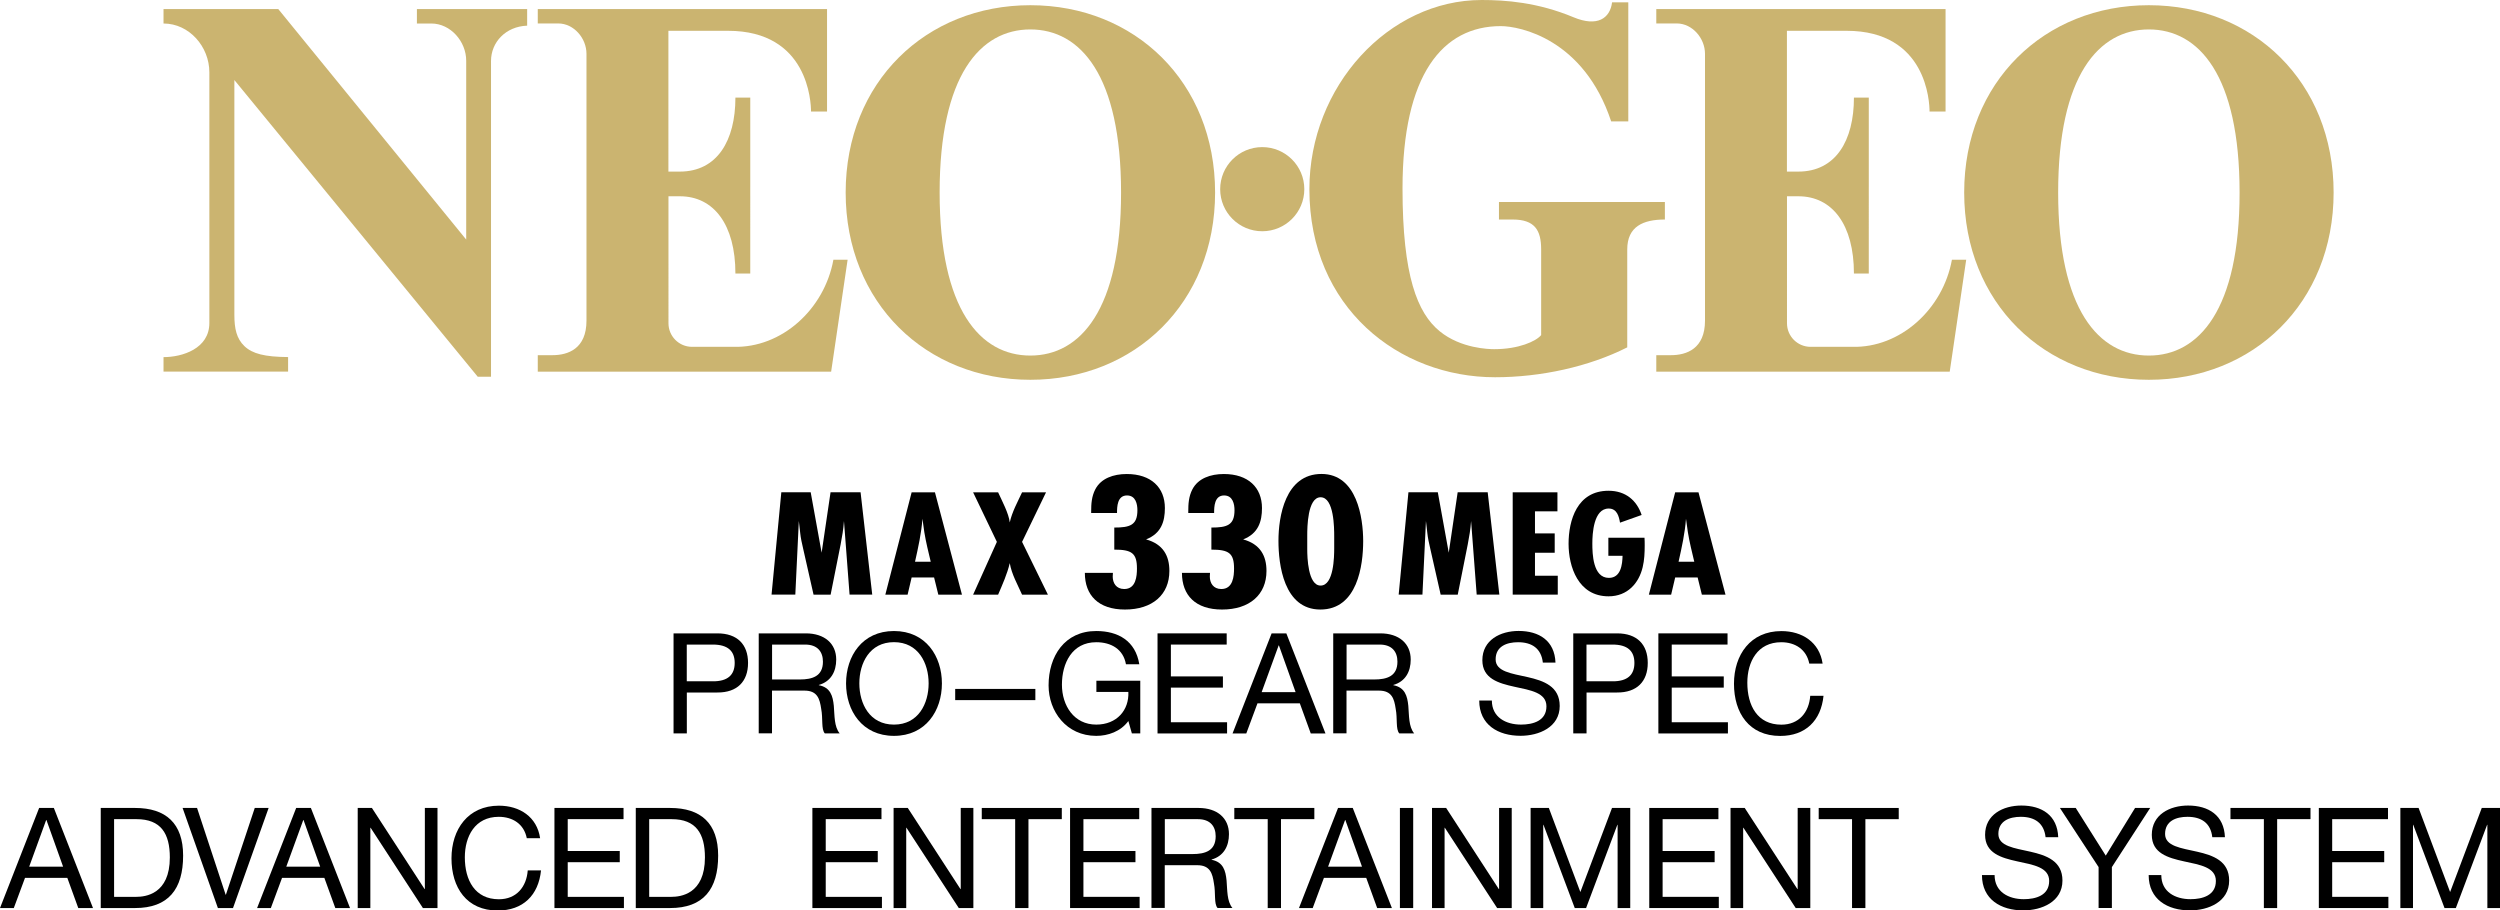 <?xml version="1.0" encoding="utf-8"?>
<!-- Generator: Adobe Illustrator 26.0.1, SVG Export Plug-In . SVG Version: 6.00 Build 0)  -->
<svg version="1.1" id="Layer_1" xmlns="http://www.w3.org/2000/svg" xmlns:xlink="http://www.w3.org/1999/xlink" x="0px" y="0px"
	 viewBox="0 0 3839 1398.1" style="enable-background:new 0 0 3839 1398.1;" xml:space="preserve">
<style type="text/css">
	.st0{fill:#CBB470;}
	.st1{fill:#C2AC6D;}
	.st2{fill:#22CDC4;}
	.st3{fill:#FFFFFF;}
</style>
<g>
	<g>
		<g>
			<path class="st0" d="M809.5,13.9H640.2v22.2h22.1c29.6,0,53.6,27.6,53.6,57.1v274.7l-288.6-354H251.1v22.2
				c39.4,0,70.4,35.5,70.4,75V496c0,39.4-41.5,52.4-70.4,52.4v22.2h191.3v-22.3c-35.8-0.2-54.8-5.1-67-16.7
				c-12.2-11.6-15.5-27-15.5-48.1V122.9l373.7,455.6h20.4V93.7c0-28.8,22.5-53.1,55.5-54.3V13.9z"/>
			<circle class="st0" cx="1938.3" cy="290.5" r="64.6"/>
			<path class="st0" d="M2301.8,310.2v26.9h21c34.1,0,43.8,16.5,43.8,45.9v131.6c-7.9,9.5-34.5,21.6-72.1,21.6
				c-7.7,0-51.2-0.9-83.8-27.6c-34-27.9-57-84.5-57-219.1c0-175.2,61.6-249.4,150.9-249.4c29.1,0,127.6,19.6,169.5,146.3h26.3V3.6
				h-24.9c-3.1,24.6-22.6,38.2-59.2,22.9C2361.2,3.5,2311.6,0,2275.3,0c-142.9,0-264.6,132.4-264.6,290.5
				c0,182.1,137.5,288.8,285.1,288.8c70,0,144.1-16.1,203-45.9V383c0-35.3,24.6-45.9,57.8-45.9v-26.9L2301.8,310.2L2301.8,310.2z"/>
			<g>
				<path class="st0" d="M1279.8,398.7c-13.8,76.3-79.6,135.9-153.4,133.9h-63.7c-20,0-36.2-16.2-36.2-36.2V301.4h17.5
					c52.1,0,85.3,43.6,85.3,118.6h22.8V287.1v-6.8V149.9h-22.8c0,65.9-27.9,113.6-85.4,113.6h-17.5V47.3h91.6
					c123.3,0,127.4,109.8,127.4,124h24.6V52V13.9H825.8V36h31.4c24,0,43.4,22.7,43.4,46.6v409.8c0,43.2-28.3,53-52.3,53h-22.5v25.3
					h74.7h375.8l25.3-171.9H1279.8z"/>
				<path class="st0" d="M1582.2,8c-160.2,0-283.6,118-283.6,287.6s123.5,287.6,283.6,287.6c160.2,0,283.7-118,283.7-287.6
					S1742.4,8,1582.2,8z M1582.2,546c-77,0-139.3-70.5-139.3-250.4s62.4-250.4,139.3-250.4c77,0,139.3,70.5,139.3,250.4
					C1721.6,475.5,1659.1,546,1582.2,546z"/>
			</g>
			<g>
				<path class="st0" d="M2997.4,398.7c-13.8,76.3-79.6,135.9-153.4,133.9h-63.7c-20,0-36.2-16.2-36.2-36.2V301.4h17.5
					c52.1,0,85.3,43.6,85.3,118.6h22.8V287.1v-6.8V149.9h-22.8c0,65.9-27.9,113.6-85.4,113.6H2744V47.3h91.6
					c123.3,0,127.4,109.8,127.4,124h24.6V52V13.9h-444.2V36h31.4c24,0,43.4,22.7,43.4,46.6v409.8c0,43.2-28.3,53-52.3,53h-22.5v25.3
					h74.7H2994l25.3-171.9H2997.4z"/>
				<path class="st0" d="M3299.8,8c-160.2,0-283.6,118-283.6,287.6s123.5,287.6,283.6,287.6c160.2,0,283.7-118,283.7-287.6
					S3460,8,3299.8,8z M3299.8,546c-77,0-139.3-70.5-139.3-250.4s62.4-250.4,139.3-250.4c77,0,139.3,70.5,139.3,250.4
					C3439.2,475.5,3376.7,546,3299.8,546z"/>
			</g>
		</g>
	</g>
	<g>
		<path d="M60.1,1240.7h22.6l60.1,153.7h-22.6l-16.8-46.3h-65l-17.2,46.3H0L60.1,1240.7z M44.8,1330.9h52.1l-25.6-71.7h-0.4
			L44.8,1330.9z"/>
		<path d="M154.7,1240.7h52.7c47.4,0,73.8,23.7,73.8,73.2c0,51.4-22.6,80.5-73.8,80.5h-52.7V1240.7z M175.1,1377.2h34
			c14,0,51.7-3.9,51.7-60.5c0-36.6-13.6-58.8-51.2-58.8h-34.4V1377.2z"/>
		<path d="M357.8,1394.4h-23.2l-54.2-153.7h22.2l43.9,133.2h0.4l44.3-133.2h21.3L357.8,1394.4z"/>
		<path d="M454.8,1240.7h22.6l60.1,153.7h-22.6l-16.8-46.3h-65l-17.2,46.3h-21.1L454.8,1240.7z M439.6,1330.9h52.1l-25.6-71.7h-0.4
			L439.6,1330.9z"/>
		<path d="M549.4,1240.7h21.7l80.9,124.6h0.4v-124.6h19.4v153.7h-22.4l-80.3-123.3h-0.4v123.3h-19.4V1240.7z"/>
		<path d="M808.9,1287c-4.3-21.7-21.7-32.7-43-32.7c-36.6,0-52.1,30.1-52.1,62.2c0,35.1,15.5,64.4,52.3,64.4
			c26.9,0,42.4-18.9,44.3-44.3h20.4c-3.9,38.3-27.8,61.6-66.5,61.6c-47.8,0-71-35.3-71-80.1c0-44.6,25.4-80.9,72.8-80.9
			c32.1,0,58.5,17.2,63.3,49.9H808.9z"/>
		<path d="M851.4,1240.7h106.1v17.2h-85.7v48.9h79.9v17.2h-79.9v53.2h86.3v17.2H851.4V1240.7z"/>
		<path d="M976.3,1240.7h52.7c47.4,0,73.8,23.7,73.8,73.2c0,51.4-22.6,80.5-73.8,80.5h-52.7V1240.7z M996.8,1377.2h34
			c14,0,51.7-3.9,51.7-60.5c0-36.6-13.6-58.8-51.2-58.8h-34.4V1377.2z"/>
		<path d="M1247.5,1240.7h106.1v17.2H1268v48.9h79.9v17.2H1268v53.2h86.3v17.2h-106.8V1240.7z"/>
		<path d="M1372.3,1240.7h21.7l80.9,124.6h0.4v-124.6h19.4v153.7h-22.4l-80.3-123.3h-0.4v123.3h-19.4V1240.7z"/>
		<path d="M1558.8,1257.9h-51.2v-17.2h122.9v17.2h-51.2v136.5h-20.4V1257.9z"/>
		<path d="M1643.3,1240.7h106.1v17.2h-85.7v48.9h79.9v17.2h-79.9v53.2h86.3v17.2h-106.8V1240.7z"/>
		<path d="M1768.2,1240.7h72.3c28.8,0,46.7,15.7,46.7,40.2c0,18.5-8.2,33.8-26.7,39v0.4c17.9,3.4,21.5,16.6,23,31.6
			c1.3,15.1,0.4,31.9,9,42.4h-22.8c-5.8-6.2-2.6-22.8-5.6-37.9c-2.2-15.1-5.8-27.8-25.6-27.8h-49.9v65.6h-20.4V1240.7z
			 M1831.3,1311.5c19.2,0,35.5-4.9,35.5-27.3c0-15.1-8.2-26.3-27.3-26.3h-50.8v53.6H1831.3z"/>
		<path d="M1946.6,1257.9h-51.2v-17.2h122.9v17.2h-51.2v136.5h-20.4V1257.9z"/>
		<path d="M2054.7,1240.7h22.6l60.1,153.7h-22.6l-16.8-46.3h-65l-17.2,46.3h-21.1L2054.7,1240.7z M2039.4,1330.9h52.1l-25.6-71.7
			h-0.4L2039.4,1330.9z"/>
		<path d="M2149.7,1240.7h20.4v153.7h-20.4V1240.7z"/>
		<path d="M2199,1240.7h21.7l80.9,124.6h0.4v-124.6h19.4v153.7h-22.4l-80.3-123.3h-0.4v123.3H2199V1240.7z"/>
		<path d="M2350.4,1240.7h28l48.4,129.1l48.6-129.1h28v153.7h-19.4v-127.8h-0.4l-48,127.8h-17.4l-48-127.8h-0.4v127.8h-19.4V1240.7z
			"/>
		<path d="M2532.7,1240.7h106.1v17.2h-85.7v48.9h79.9v17.2h-79.9v53.2h86.3v17.2h-106.8V1240.7z"/>
		<path d="M2657.5,1240.7h21.7l80.9,124.6h0.4v-124.6h19.4v153.7h-22.4l-80.3-123.3h-0.4v123.3h-19.4V1240.7z"/>
		<path d="M2844,1257.9h-51.2v-17.2h122.9v17.2h-51.2v136.5H2844V1257.9z"/>
		<path d="M3141.2,1285.7c-2.4-22-17-31.4-38.1-31.4c-17.2,0-34.4,6.2-34.4,26.3c0,18.9,24.5,21.7,49.3,27.3
			c24.5,5.6,49.1,14.2,49.1,44.3c0,32.7-32.1,45.8-60.1,45.8c-34.4,0-63.5-16.8-63.5-54.2h19.4c0,25.8,21.5,37,44.8,37
			c18.5,0,39-5.8,39-28c0-21.1-24.5-24.8-49.1-30.1c-24.5-5.4-49.3-12.5-49.3-40.7c0-31.2,27.8-45,55.7-45
			c31.4,0,55.3,14.9,56.6,48.6H3141.2z"/>
		<path d="M3243,1331.5v62.8h-20.4v-62.8l-59.4-90.8h24.3l46.1,73.2l45-73.2h23.2L3243,1331.5z"/>
		<path d="M3397.2,1285.7c-2.4-22-17-31.4-38.1-31.4c-17.2,0-34.4,6.2-34.4,26.3c0,18.9,24.5,21.7,49.3,27.3
			c24.5,5.6,49.1,14.2,49.1,44.3c0,32.7-32.1,45.8-60.1,45.8c-34.4,0-63.5-16.8-63.5-54.2h19.4c0,25.8,21.5,37,44.8,37
			c18.5,0,39-5.8,39-28c0-21.1-24.5-24.8-49.1-30.1c-24.5-5.4-49.3-12.5-49.3-40.7c0-31.2,27.8-45,55.7-45
			c31.4,0,55.3,14.9,56.6,48.6H3397.2z"/>
		<path d="M3476.3,1257.9h-51.2v-17.2H3548v17.2h-51.2v136.5h-20.4V1257.9z"/>
		<path d="M3560.9,1240.7H3667v17.2h-85.7v48.9h79.9v17.2h-79.9v53.2h86.3v17.2h-106.8V1240.7z"/>
		<path d="M3686,1240.7h28l48.4,129.1l48.6-129.1h28v153.7h-19.4v-127.8h-0.4l-48,127.8h-17.4l-48-127.8h-0.4v127.8H3686V1240.7z"/>
	</g>
	<g>
		<g>
			<path d="M1304.6,913.2l-8.6-113.1c-0.8,12.3-2.9,24.3-5.2,36.3l-15.3,76.8h-26.2l-16.1-71.2c-1.8-7.8-3.6-15.6-4.4-23.6
				l-2.1-18.4l-5.4,113.1h-36.5l15-157.2h45.1l16.8,92.8l13.7-92.8h46.1l17.9,157.2H1304.6z"/>
			<path d="M1440.9,913.2l-6.5-26.4h-34.5l-6.2,26.4h-34.2l40.4-157.2h35.8l41.5,157.2H1440.9z M1429.2,862.5
				c-3.6-15.1-7.3-29.9-9.8-45.2c-1-6.8-2.1-13.9-2.9-20.7c-1.6,22.2-6.5,44.1-11.4,66H1429.2z"/>
			<path d="M1569.5,913.2c-7-15.8-16.1-31.6-18.9-48.5c-3.9,16.7-11.1,32.5-17.9,48.5h-38.4l36.5-81.1l-36.5-76.1h38.4
				c6,13.2,16.3,32.3,17.9,46.2c3.6-16.3,11.9-31.1,18.9-46.2h36.8l-36.8,76.1l39.7,81.1H1569.5z"/>
		</g>
		<g>
			<path d="M2267.6,913.2l-8.6-113.1c-0.8,12.3-2.9,24.3-5.2,36.3l-15.3,76.8h-26.2l-16.1-71.2c-1.8-7.8-3.6-15.6-4.4-23.6
				l-2.1-18.4l-5.4,113.1h-36.5l15-157.2h45.1l16.8,92.8l13.7-92.8h46.1l17.9,157.2H2267.6z"/>
			<path d="M2322.9,913.2V756h68.7v29.2h-34.5v33.9h30.3v29.7h-30.3v35.3h35v29H2322.9z"/>
			<path d="M2525.3,825.7c0.3,4,0.3,8,0.3,12c0,11.1-0.5,22.4-3.1,33.2c-5.7,24.3-23.1,44.8-52.4,44.8c-46.7,0-61.4-45.7-61.4-80.6
				c0-36.1,13-81.5,61.4-81.5c26.4,0,43.5,15.1,50.8,37.2l-33.2,11.8c-1.6-9.2-4.4-21.7-17.4-21.7c-23.3,0-25.1,38.9-25.1,53.7
				c0,15.6,0.8,52.8,25.4,52.8c18.7,0,20.7-21.2,21-33.9h-21.8v-27.8H2525.3z"/>
			<path d="M2613.4,913.2l-6.5-26.4h-34.5l-6.2,26.4H2532l40.4-157.2h35.8l41.5,157.2H2613.4z M2601.7,862.5
				c-3.6-15.1-7.3-29.9-9.8-45.2c-1-6.8-2.1-13.9-2.9-20.7c-1.6,22.2-6.5,44.1-11.4,66H2601.7z"/>
		</g>
		<g>
			<path d="M1675.6,785.7c0-12.1,0.7-23.3,6.3-34.2c8.7-16.9,27.8-23.6,48.4-23.6c37.2,0,58.5,20.6,58.5,52.3
				c0,20.6-5.6,39-28.9,48.1c26.4,7.3,35.8,25.4,35.8,48.4c0,36.6-26.1,59.3-68.2,59.3c-40.7,0-61.6-21.8-61.6-56.3h43.1
				c0,1.8-0.3,3.9-0.3,5.7c0,9.7,5.2,19.1,17.7,19.1c18.1,0,19.5-20,19.5-31.5c0-23.6-8-29-34.8-29v-33.9c24,0,35.5-3.6,35.5-26.6
				c0-9.1-2.4-22.7-16-22.7c-15,0-15.3,17.5-15.3,26.9h-39.7V785.7z"/>
			<path d="M1824.7,785.7c0-12.1,0.7-23.3,6.3-34.2c8.7-16.9,27.8-23.6,48.4-23.6c37.2,0,58.5,20.6,58.5,52.3
				c0,20.6-5.6,39-28.9,48.1c26.4,7.3,35.8,25.4,35.8,48.4c0,36.6-26.1,59.3-68.2,59.3c-40.7,0-61.6-21.8-61.6-56.3h43.1
				c0,1.8-0.3,3.9-0.3,5.7c0,9.7,5.2,19.1,17.7,19.1c18.1,0,19.5-20,19.5-31.5c0-23.6-8-29-34.8-29v-33.9c24,0,35.5-3.6,35.5-26.6
				c0-9.1-2.4-22.7-16-22.7c-15,0-15.3,17.5-15.3,26.9h-39.7V785.7z"/>
			<path d="M2027.6,936c-56.4,0-64.4-69.3-64.4-105.6c0-36.6,10.1-102.6,66.1-102.6c54.6,0,64,67.8,64,103.2
				C2093.3,867.9,2084.6,936,2027.6,936z M2048.8,823.8c0-12.4,0-60.2-20.9-60.2c-20.2,0-20.5,46.6-20.5,58.7v21.2
				c0,11.8,1,55.7,20.5,55.7c20.5,0,20.9-45.1,20.9-57.2V823.8z"/>
		</g>
	</g>
	<g>
		<g>
			<g>
				<path d="M1034.2,972.6h67.4c30.6,0,47.1,17,47.1,45.4c0,28.4-16.6,45.6-47.1,45.4h-46.9v62.8h-20.4V972.6z M1054.6,1046.2h40
					c23,0.2,33.6-9.9,33.6-28.2c0-18.3-10.5-28.2-33.6-28.2h-40V1046.2z"/>
				<path d="M1165.1,972.6h72.3c28.8,0,46.7,15.7,46.7,40.2c0,18.5-8.2,33.8-26.7,39v0.4c17.9,3.4,21.5,16.6,23,31.6
					c1.3,15.1,0.4,31.9,9,42.4h-22.8c-5.8-6.2-2.6-22.8-5.6-37.9c-2.2-15.1-5.8-27.8-25.6-27.8h-49.9v65.6h-20.4V972.6z
					 M1228.2,1043.4c19.2,0,35.5-4.9,35.5-27.3c0-15.1-8.2-26.3-27.3-26.3h-50.8v53.6H1228.2z"/>
				<path d="M1372.8,969c48.9,0,73.6,38.7,73.6,80.5c0,41.8-24.8,80.5-73.6,80.5c-48.9,0-73.6-38.7-73.6-80.5
					C1299.2,1007.7,1323.9,969,1372.8,969z M1372.8,1112.7c37.5,0,53.2-32.3,53.2-63.3c0-31-15.7-63.3-53.2-63.3
					c-37.5,0-53.2,32.3-53.2,63.3C1319.6,1080.5,1335.3,1112.7,1372.8,1112.7z"/>
				<path d="M1466.8,1057.9h123.1v17.2h-123.1V1057.9z"/>
			</g>
		</g>
		<g>
			<g>
				<path d="M2369.2,1017.6c-2.4-22-17-31.4-38.1-31.4c-17.2,0-34.4,6.2-34.4,26.3c0,18.9,24.5,21.7,49.3,27.3
					c24.5,5.6,49.1,14.2,49.1,44.3c0,32.7-32.1,45.8-60.1,45.8c-34.4,0-63.5-16.8-63.5-54.2h19.4c0,25.8,21.5,37,44.8,37
					c18.5,0,39-5.8,39-28c0-21.1-24.5-24.8-49.1-30.1c-24.5-5.4-49.3-12.5-49.3-40.7c0-31.2,27.8-45,55.7-45
					c31.4,0,55.3,14.9,56.6,48.6H2369.2z"/>
				<path d="M2415.8,972.6h67.4c30.6,0,47.1,17,47.1,45.4c0,28.4-16.6,45.6-47.1,45.4h-46.9v62.8h-20.4V972.6z M2436.2,1046.2h40
					c23,0.2,33.6-9.9,33.6-28.2c0-18.3-10.5-28.2-33.6-28.2h-40V1046.2z"/>
				<path d="M2546.7,972.6h106.1v17.2h-85.7v48.9h79.9v17.2h-79.9v53.2h86.3v17.2h-106.8V972.6z"/>
				<path d="M2778.3,1018.9c-4.3-21.7-21.7-32.7-43-32.7c-36.6,0-52.1,30.1-52.1,62.2c0,35.1,15.5,64.4,52.3,64.4
					c26.9,0,42.4-18.9,44.3-44.3h20.4c-3.9,38.3-27.8,61.6-66.5,61.6c-47.8,0-71-35.3-71-80.1c0-44.6,25.4-80.9,72.8-80.9
					c32.1,0,58.5,17.2,63.3,49.9H2778.3z"/>
			</g>
		</g>
		<g>
			<g>
				<path d="M1732.7,1107.2c-11.8,16.1-31.2,22.8-49.3,22.8c-45.8,0-73.2-37.5-73.2-77.5c0-44.8,24.5-83.5,73.2-83.5
					c33.6,0,60.3,15.1,66.1,51H1729c-4.1-23.2-22.8-33.8-45.6-33.8c-37.2,0-52.7,32.3-52.7,65.2c0,32.1,18.5,61.3,52.7,61.3
					c31.6,0,50.6-22.2,49.3-50.2h-49.1v-17.2h67.4v80.9h-12.9L1732.7,1107.2z"/>
				<path d="M1777.6,972.6h106.1v17.2h-85.7v48.9h79.9v17.2h-79.9v53.2h86.3v17.2h-106.8V972.6z"/>
				<path d="M1952.7,972.6h22.6l60.1,153.7h-22.6l-16.8-46.3h-65l-17.2,46.3h-21.1L1952.7,972.6z M1937.4,1062.8h52.1l-25.6-71.7
					h-0.4L1937.4,1062.8z"/>
				<path d="M2047.3,972.6h72.3c28.8,0,46.7,15.7,46.7,40.2c0,18.5-8.2,33.8-26.7,39v0.4c17.9,3.4,21.5,16.6,23,31.6
					c1.3,15.1,0.4,31.9,9,42.4h-22.8c-5.8-6.2-2.6-22.8-5.6-37.9c-2.2-15.1-5.8-27.8-25.6-27.8h-49.9v65.6h-20.4V972.6z
					 M2110.4,1043.4c19.2,0,35.5-4.9,35.5-27.3c0-15.1-8.2-26.3-27.3-26.3h-50.8v53.6H2110.4z"/>
			</g>
		</g>
	</g>
</g>
</svg>
